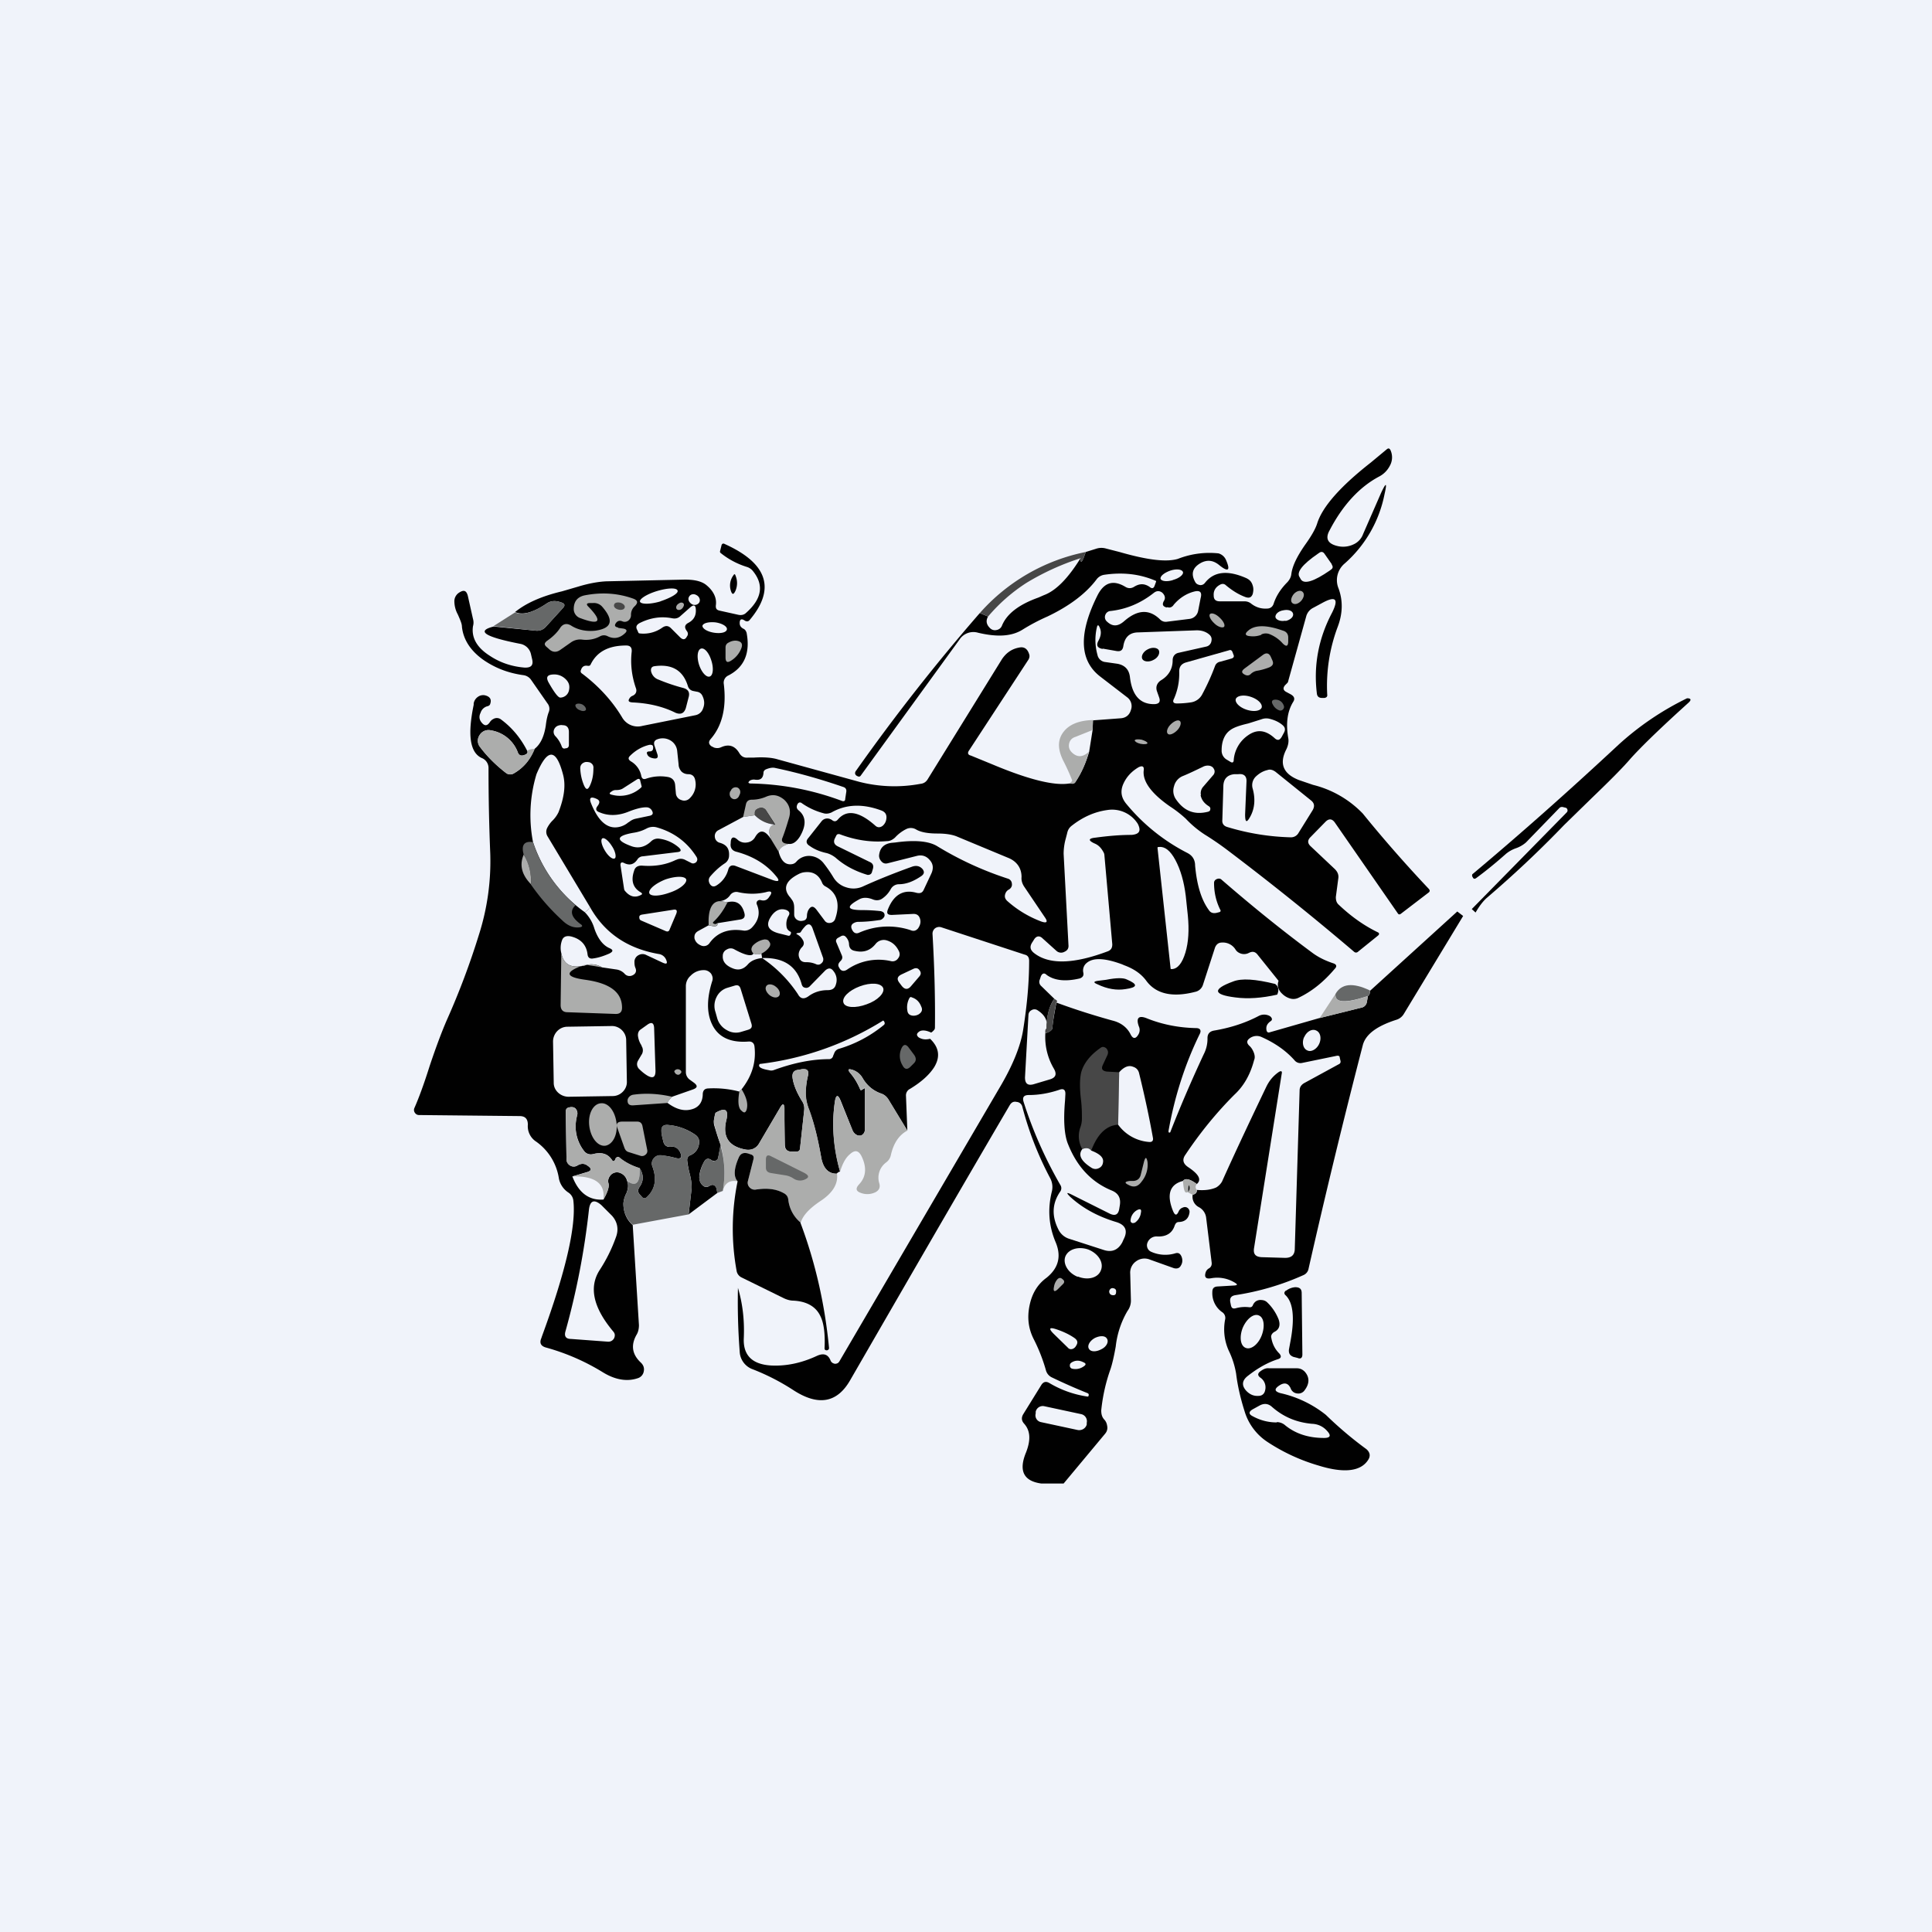 <!-- by TradeStack --><svg width="56" height="56" viewBox="0 0 56 56" xmlns="http://www.w3.org/2000/svg"><path fill="#F0F3FA" d="M0 0h56v56H0z"/><path d="M37.17 28.81c-.12-.11-.16-.24-.11-.38l-.61-.76c-.07-.09-.15-.1-.25-.05a.3.3 0 0 1-.28 0 .26.26 0 0 1-.11-.1.43.43 0 0 0-.39-.2c-.1 0-.16.05-.2.14l-.35 1.08a.3.3 0 0 1-.23.21c-.66.17-1.14.06-1.42-.33-.15-.2-.36-.34-.63-.44l-.07-.03c-.49-.18-.83-.2-1.02-.04a.28.28 0 0 0-.1.28c.02.09-.02.14-.1.17-.42.1-.74.06-.96-.1-.07-.07-.13-.05-.17.04l-.03.09a.16.16 0 0 0 .04.19l.38.37c-.15.21-.22.5-.23.87.05-.23-.04-.4-.26-.54a.16.16 0 0 0-.17 0 .16.16 0 0 0-.09.14l-.1 1.81c0 .18.08.24.24.2l.47-.14c.18-.05.22-.15.13-.31a1.8 1.8 0 0 1-.25-1.03c.13-.04.2-.1.2-.14.03-.29.08-.53.12-.75.54.2 1.08.37 1.62.52.25.06.43.2.53.4.07.14.15.14.23 0a.25.25 0 0 0 .01-.23c-.09-.25 0-.33.24-.23.45.18.93.27 1.42.28.12 0 .16.07.1.18-.41.84-.72 1.78-.9 2.8 0 .03 0 .05.03.05l.02-.01c.3-.77.63-1.53.97-2.26a.98.98 0 0 0 .11-.47c0-.13.07-.2.2-.22.47-.08.9-.22 1.28-.42a.34.34 0 0 1 .28-.02.2.2 0 0 1 .07.04c.05.05.05.1 0 .13-.1.07-.14.15-.12.26.01.06.05.08.1.06l1.43-.41 1.21-.3a.2.2 0 0 0 .17-.17l.03-.17c.04-.02.06-.07.06-.15l2.53-2.3.17.13-1.72 2.84a.38.38 0 0 1-.22.17c-.56.18-.89.42-.97.74a217.1 217.1 0 0 0-1.57 6.47.25.25 0 0 1-.15.19 7.6 7.6 0 0 1-1.97.58c-.12.02-.17.08-.15.2l.02.1c.02.08.06.1.14.08a1 1 0 0 1 .38-.03c.06.01.1-.01.12-.07.04-.08.1-.13.2-.14.08 0 .14.01.2.06.14.13.26.3.34.5.06.17.02.3-.13.37-.06.04-.1.1-.08.17.03.17.1.32.23.45.07.08.06.14-.05.17-.3.1-.58.26-.86.48-.17.13-.19.28-.04.44.1.1.21.15.35.14.1 0 .17-.06.19-.16a.34.34 0 0 0-.14-.37c-.08-.06-.08-.12 0-.18s.16-.1.25-.09h.8c.1 0 .17.03.24.1.14.16.14.34 0 .53a.22.22 0 0 1-.22.1.22.22 0 0 1-.19-.15c-.07-.15-.18-.18-.33-.08-.15.1-.14.17.03.22a3.24 3.24 0 0 1 1.32.63c.37.36.76.69 1.17.99.11.09.13.2.06.31-.21.34-.7.4-1.44.17a5.46 5.46 0 0 1-1.49-.69 1.62 1.62 0 0 1-.66-.9c-.12-.38-.2-.74-.24-1.07a2.44 2.44 0 0 0-.19-.62 1.5 1.5 0 0 1-.13-.95.2.2 0 0 0-.09-.22.67.67 0 0 1-.28-.58c0-.1.04-.15.14-.16l.51-.03c.08-.01.08-.03.02-.07a.97.97 0 0 0-.7-.14c-.16.03-.21-.03-.16-.18a.21.21 0 0 1 .1-.11c.06-.04.08-.1.07-.17l-.16-1.3a.4.4 0 0 0-.21-.3.34.34 0 0 1-.18-.36c.09-.02.13-.07.12-.14.21.02.4 0 .56-.07.07-.04.13-.1.17-.17.4-.89.83-1.8 1.28-2.74.09-.19.21-.33.37-.44.07-.04.1-.02.08.06l-.8 5.04c-.03.18.04.26.22.27l.68.02c.18 0 .28-.08.28-.27l.14-4.58c0-.1.05-.17.14-.22l.99-.54c.05-.02.07-.06.05-.12l-.02-.09c0-.03-.03-.04-.07-.04l-1.02.21a.22.22 0 0 1-.22-.08c-.25-.28-.57-.5-.95-.67a.34.34 0 0 0-.34.03c-.1.07-.1.14-.02.22.07.06.11.14.14.22.02.07.03.13 0 .2-.11.42-.3.75-.57 1-.5.5-.98 1.08-1.42 1.74-.1.14-.07.26.08.36.3.2.4.36.25.49-.2-.15-.34-.18-.4-.09-.39.1-.48.4-.29.87.06.14.11.14.17 0a.2.2 0 0 1 .12-.1.13.13 0 0 1 .13.01c.04.03.06.07.06.12-.02.18-.12.28-.3.29-.07 0-.1.03-.13.1-.07.22-.24.33-.5.32a.28.28 0 0 0-.29.18.2.2 0 0 0-.01.12.2.2 0 0 0 .11.14 1 1 0 0 0 .7.05c.09-.03.15 0 .19.1.03.08.03.17-.02.25-.04.08-.11.1-.2.08l-.7-.25a.41.41 0 0 0-.4.05.4.4 0 0 0-.17.36l.02.77a.5.5 0 0 1-.1.31 2.6 2.6 0 0 0-.34 1.03c-.05.28-.1.5-.15.65-.14.39-.23.8-.27 1.2 0 .11.02.2.1.28.04.05.06.1.07.16.02.09 0 .17-.06.24L30.83 43h-.65c-.51-.07-.66-.37-.44-.9.14-.36.13-.63-.06-.84-.07-.08-.08-.17-.02-.27l.52-.84c.06-.1.14-.12.24-.06a3 3 0 0 0 1.1.39c.02 0 .03 0 .03-.02.02-.04 0-.07-.03-.08a16.6 16.6 0 0 1-1.02-.45.32.32 0 0 1-.18-.2 4.93 4.93 0 0 0-.36-.92c-.15-.3-.19-.61-.12-.96s.23-.62.49-.81c.35-.28.44-.62.27-1.03-.2-.47-.24-.96-.11-1.48a.54.54 0 0 0-.05-.38 9.61 9.61 0 0 1-.81-2.08.18.18 0 0 0-.16-.13c-.09-.02-.15.01-.2.09-1.6 2.73-3.14 5.4-4.63 7.98-.38.66-.93.75-1.65.28a6.43 6.43 0 0 0-1.17-.6.57.57 0 0 1-.38-.52 18.75 18.75 0 0 1-.05-1.84c.14.47.19.95.17 1.44-.03.51.24.78.8.81.43.02.87-.07 1.32-.28.2-.09.33-.04.4.15.03.05.07.07.12.08.06 0 .1-.02.13-.07l4.63-7.91c.4-.67.63-1.25.7-1.72.11-.7.17-1.35.17-1.98 0-.1-.04-.16-.13-.18l-2.41-.79a.2.2 0 0 0-.19.03.2.2 0 0 0-.07.17c.05.86.08 1.75.07 2.68 0 .04 0 .07-.03.1a.33.33 0 0 1-.08.07c-.17-.08-.3-.08-.37-.01-.06.05-.05.1.01.15.1.06.2.07.33.04.26.25.3.52.12.82-.14.22-.37.43-.7.63a.21.21 0 0 0-.12.2l.04 1.01-.55-.9a.37.37 0 0 0-.2-.17.98.98 0 0 1-.54-.44.54.54 0 0 0-.3-.25c-.13-.04-.15-.01-.06.1.12.14.21.3.28.46.01.03.03.04.05.02a7.2 7.2 0 0 0 .09-.05v1.19c0 .08-.03.14-.1.18a.14.14 0 0 1-.11 0 .26.26 0 0 1-.15-.15l-.34-.85c-.08-.2-.14-.18-.17.02-.1.66-.04 1.34.15 2.03-.03 0-.06.02-.1.06-.24 0-.4-.16-.45-.49-.1-.54-.21-1-.35-1.36-.07-.19-.1-.35-.1-.49.01-.18.03-.34.07-.5.03-.15-.02-.2-.17-.19l-.11.02c-.12.01-.18.08-.17.2.02.2.11.44.28.71a.4.4 0 0 1 .06.26l-.12 1.1c0 .07-.04.1-.11.1h-.13c-.14 0-.2-.07-.2-.21l-.02-1.03c0-.16-.04-.17-.12-.03l-.6 1.02a.36.36 0 0 1-.4.19c-.49-.09-.67-.37-.56-.84.08-.31-.02-.39-.3-.23-.02.01-.03.07-.05.18a.41.41 0 0 0 0 .18c.06.2.12.4.19.58l-.07.35c0 .06-.05.1-.1.11l-.08-.01c-.1-.08-.18-.07-.24.05-.07.13-.12.27-.13.42 0 .09.02.16.07.22.07.08.14.1.23.04.09-.05.15-.03.2.07l.02.14-.83.62.08-.69c.02-.13 0-.31-.06-.53a2.82 2.82 0 0 1-.06-.33c-.01-.08.02-.14.1-.17a.4.4 0 0 0 .24-.32.25.25 0 0 0-.11-.27 1.6 1.6 0 0 0-.77-.28c-.16-.02-.23.05-.2.22 0 .09.03.18.05.27.03.1.1.15.2.14.12-.02.22.03.28.15.08.16.03.22-.15.17a2.12 2.12 0 0 0-.4-.07.23.23 0 0 0-.22.1.23.23 0 0 0-.03.22c.14.37.08.67-.17.9-.04.03-.08.03-.12 0l-.06-.07c-.08-.08-.08-.15-.02-.24.12-.17.12-.35 0-.54a1.88 1.88 0 0 1-.6-.31c0-.02-.03-.02-.05-.01a.08.08 0 0 0-.05.05c-.03.08-.07.09-.11.02-.12-.17-.29-.22-.53-.16a.25.25 0 0 1-.28-.1 1.18 1.18 0 0 1-.19-1.03.2.2 0 0 0-.06-.2c-.04-.03-.1-.04-.18-.02-.06.01-.09.05-.09.12l.02 1.36c0 .09.03.15.1.2a.2.2 0 0 0 .22 0c.1-.06.2-.06.28 0 .15.1.13.16-.03.2l-.4.12c.18.47.48.7.9.67.12-.21.17-.36.15-.46-.03-.1 0-.18.07-.26a.25.25 0 0 1 .27-.05c.1.04.17.12.2.24.04.1.03.21-.02.34a.77.77 0 0 0-.09.3c0 .27.1.48.27.63l.18 2.9c0 .1-.02.2-.07.28-.17.3-.13.57.13.81.07.07.1.15.08.25a.25.25 0 0 1-.18.2c-.3.1-.64.05-1-.17a6.36 6.36 0 0 0-1.65-.72c-.15-.04-.2-.13-.14-.27l.02-.06c.69-1.88.99-3.19.91-3.92a.32.32 0 0 0-.14-.24.64.64 0 0 1-.28-.41 1.6 1.6 0 0 0-.66-1.07.53.53 0 0 1-.24-.49c0-.16-.07-.25-.24-.25l-2.91-.03a.14.14 0 0 1-.12-.06.14.14 0 0 1-.02-.14c.12-.27.27-.67.44-1.21.2-.6.37-1.04.5-1.34a22 22 0 0 0 .93-2.47 7 7 0 0 0 .33-2.37 58.9 58.9 0 0 1-.05-2.46.31.31 0 0 0-.2-.3c-.34-.16-.41-.67-.23-1.54v-.04a.29.29 0 0 1 .12-.19.26.26 0 0 1 .23-.04c.13.04.17.12.13.24-.01.04-.04.06-.08.07a.28.28 0 0 0-.2.19c-.05.1-.04.19.02.27.09.12.17.12.25 0a.25.25 0 0 1 .1-.09.2.2 0 0 1 .23.02c.31.23.56.53.75.9.03.06 0 .1-.1.13-.08.03-.14 0-.17-.08a1 1 0 0 0-.78-.64.3.3 0 0 0-.33.14.29.29 0 0 0 .02.35c.21.28.46.52.74.74a.2.2 0 0 0 .23.02c.28-.16.48-.4.6-.71.17-.13.28-.35.33-.68.02-.17.05-.3.09-.4a.25.25 0 0 0-.04-.24l-.48-.69a.32.32 0 0 0-.22-.13c-.43-.06-.8-.2-1.14-.43-.39-.27-.6-.6-.64-.97 0-.09-.05-.2-.12-.36a.81.81 0 0 1-.1-.4.3.3 0 0 1 .15-.24c.13-.08.2-.05.24.1l.15.67c.02.07.02.14 0 .21-.05.33.11.62.49.86.3.2.64.31 1 .34.2.01.27-.07.22-.26l-.03-.13a.39.39 0 0 0-.32-.3c-1.02-.2-1.28-.37-.76-.5l1.22.12c.1.01.2-.02.28-.1l.51-.56c.06-.07.05-.12-.03-.15-.18-.07-.32-.06-.44.02-.4.27-.7.35-.92.25.32-.26.77-.46 1.36-.6l.48-.14c.33-.1.6-.14.8-.15l2.28-.05c.26 0 .46.04.6.14.22.17.33.38.3.6-.01.1.02.14.11.16l.54.12c.09.02.17 0 .23-.06.45-.4.52-.8.2-1.2a.36.36 0 0 0-.19-.13 2.28 2.28 0 0 1-.75-.4.05.05 0 0 1-.02-.05l.04-.16c.01-.06.05-.08.1-.05 1.24.56 1.48 1.3.72 2.2-.04.05-.09.05-.14.02-.1-.07-.15-.04-.15.07 0 .07.03.12.1.16.05.02.08.06.1.12.11.58-.06 1-.53 1.24a.23.23 0 0 0-.13.25c.08.66-.04 1.2-.38 1.59-.07.08-.06.15.02.21l.08.04c.07.02.13.02.2-.01.22-.1.4-.05.53.17.06.1.14.14.25.13h.16c.3-.02.54 0 .7.05l2.36.65a4.1 4.1 0 0 0 1.78.06c.1-.01.17-.06.22-.15l2.14-3.46c.12-.18.28-.3.5-.34.14-.03.24.03.29.19.02.05.01.11-.02.16l-1.72 2.63c-.05.07-.04.13.05.15l.61.25c1.07.45 1.81.63 2.24.56h.08c.04 0 .08 0 .1-.04.18-.27.31-.57.4-.88l.1-.63.01-.28.8-.06c.16-.01.26-.1.3-.24a.32.32 0 0 0-.11-.37l-.78-.6c-.61-.47-.63-1.26-.07-2.37.19-.36.45-.44.8-.23.08.05.17.05.25 0 .16-.1.3-.1.45 0 .07.06.12.05.15-.04l.04-.11v-.02c-.46-.2-.95-.26-1.5-.18a.34.34 0 0 0-.23.14c-.31.41-.79.77-1.42 1.07a5.6 5.6 0 0 0-.72.38c-.32.2-.74.22-1.29.09a.48.48 0 0 0-.54.2l-2.86 3.94c-.02.03-.05.04-.09.02-.08-.03-.1-.1-.04-.17a57.38 57.38 0 0 1 3.58-4.56l.24.1c-.07.12-.05.23.05.33a.2.2 0 0 0 .2.06.2.2 0 0 0 .15-.12c.14-.35.5-.62 1.06-.82l.16-.07c.35-.13.7-.49 1.06-1.07 0 .18.05.12.15-.18l.32-.1a.48.48 0 0 1 .27 0l.39.1c.8.23 1.35.3 1.69.2a2.5 2.5 0 0 1 1.18-.16c.1.03.18.1.22.2.13.3.06.35-.2.14-.17-.14-.34-.16-.52-.07-.26.14-.31.33-.17.57.03.05.08.07.14.08.06 0 .1-.02.14-.07.26-.33.66-.37 1.2-.13.1.05.15.11.18.21.03.09.02.17 0 .25-.04.1-.1.12-.2.09-.22-.08-.4-.2-.57-.34-.05-.05-.11-.06-.18-.02-.13.07-.19.18-.18.31 0 .12.06.17.18.17h.71a.3.3 0 0 1 .2.07c.13.1.28.15.45.14.1 0 .17-.05.2-.15.08-.24.22-.44.4-.62.06-.07.1-.14.11-.23.03-.24.17-.52.4-.85.18-.25.3-.46.35-.62.15-.48.67-1.07 1.55-1.76l.47-.39c.04-.03.07-.03.1.02a.5.5 0 0 1-.02.47.72.72 0 0 1-.3.3c-.57.3-1.06.83-1.44 1.56-.13.23-.06.38.2.45a.7.7 0 0 0 .49-.04.52.52 0 0 0 .28-.3l.52-1.19c.15-.32.18-.31.1.04a3.6 3.6 0 0 1-1.15 2 .63.63 0 0 0-.18.73c.13.36.12.73-.03 1.12a4.86 4.86 0 0 0-.3 1.95c.01.06-.02.09-.08.1h-.07c-.09 0-.14-.04-.15-.13-.1-.82.05-1.6.44-2.34.2-.4.11-.5-.29-.28l-.26.14a.39.39 0 0 0-.2.25l-.52 1.87a.1.1 0 0 1-.03.06l-.06.06c-.07.08-.06.15.04.2l.13.07c.1.06.12.13.06.22-.17.28-.21.63-.14 1.04.02.1 0 .21-.05.32-.22.42-.1.72.36.9l.41.14a3 3 0 0 1 1.44.83c.6.74 1.24 1.47 1.91 2.18.04.04.04.08 0 .11l-.81.62c-.03.02-.06.02-.08-.01l-1.83-2.64c-.08-.11-.17-.12-.27-.02l-.45.46c-.07.08-.07.16.01.24l.71.67c.08.08.12.17.1.28l-.07.53c0 .1.02.17.09.23.36.34.73.6 1.12.79.05.02.06.06.01.1l-.57.46c-.04.04-.09.04-.13 0a81.14 81.14 0 0 0-3.69-2.96c-.2-.15-.42-.3-.63-.43-.2-.13-.38-.28-.55-.46a3.4 3.4 0 0 0-.45-.35c-.55-.38-.8-.73-.77-1.04.02-.12-.03-.16-.15-.1-.2.12-.34.27-.43.46-.1.21-.08.4.06.58a5.58 5.58 0 0 0 1.78 1.44c.14.07.22.18.23.34v.02c.05.57.18 1 .4 1.3.05.08.13.1.22.08l.08-.02c.04-.01.05-.04.03-.07-.12-.24-.18-.5-.18-.78 0-.05.03-.09.08-.11.05-.02.1-.02.14.02.9.78 1.78 1.49 2.66 2.14.17.12.36.21.57.28.1.03.12.09.05.16-.32.38-.67.66-1.05.84a.33.33 0 0 1-.25.02.54.54 0 0 1-.22-.13Z" fill="#010101"/><path d="M31.47 16c-.1.3-.15.36-.15.18a7.4 7.4 0 0 0-1.56.71 5 5 0 0 0-1.12.98l-.24-.1A5.55 5.55 0 0 1 31.47 16Z" fill="#474747"/><path d="M38.6 16.36c.04.06.04.11-.02.15l-.04.03c-.45.31-.73.4-.83.26l-.04-.07c-.1-.14.08-.37.53-.68l.03-.02c.06-.05.12-.04.16.02l.21.3Zm-4.6.45c.19-.05.31-.16.29-.23-.03-.08-.19-.1-.37-.04-.17.06-.3.16-.28.24.03.07.19.09.37.03Z" fill="#F0F3FA"/><path d="M21.27 16.66c.01-.02.03-.02.04 0 .07.16.07.31.01.46-.06.13-.1.12-.14-.01a.5.5 0 0 1 .09-.45Z" fill="#010101"/><path d="M19.14 17.43c.3-.1.53-.23.5-.31-.02-.09-.29-.08-.59.01s-.52.23-.5.31c.03.08.3.08.6-.01Zm14.68.17.07.01c.05 0 .1-.03.13-.08.16-.19.36-.32.58-.38.18-.05.25.01.2.19l-.07.36a.29.29 0 0 1-.26.24l-.64.08a.23.23 0 0 1-.21-.07c-.31-.3-.65-.28-1.03.05-.18.16-.34.17-.5.02a.17.17 0 0 1-.05-.2.17.17 0 0 1 .15-.11c.45-.05.87-.22 1.26-.53.08-.06.16-.06.24 0 .08.08.1.16.04.25-.05.1-.02.15.09.18Z" fill="#F0F3FA"/><path d="M37.5 17.22c-.08.1-.1.21-.04.26.07.06.18.02.26-.07.08-.1.1-.2.03-.26-.06-.05-.17-.02-.25.07Zm-19.58.98.15.02c.1.02.12.07.04.14-.15.14-.32.17-.5.08a.23.23 0 0 0-.21 0 .85.85 0 0 1-.52.1.46.46 0 0 0-.33.08l-.3.21c-.12.09-.24.08-.34-.02l-.08-.07c-.06-.06-.05-.1.02-.16.16-.11.3-.24.4-.4.08-.1.18-.12.3-.05.2.13.45.18.71.15.48-.07.54-.3.19-.7a.32.32 0 0 0-.27-.1h-.08c-.1 0-.11.04-.05.1.42.43.34.55-.22.34a.28.28 0 0 1-.2-.26c0-.22.1-.35.3-.4.5-.1.97-.07 1.42.09.14.05.15.12.05.22a.33.33 0 0 0-.11.26.2.2 0 0 1-.08.16.17.17 0 0 1-.17.02c-.07-.03-.13-.02-.18.04-.06.08-.04.12.06.14Z" fill="#ACADAC"/><path d="m42.77 26.45-.11-.1 2.75-2.8a.08.08 0 0 0 .02-.09.07.07 0 0 0-.06-.05l-.08-.02c-.03 0-.06 0-.09.03l-.97 1a.88.88 0 0 1-.3.17.95.95 0 0 0-.28.16c-.27.24-.56.48-.86.7-.04.03-.08.03-.1-.02a.12.12 0 0 1-.02-.04c0-.03 0-.05.02-.06 1.36-1.14 2.77-2.39 4.22-3.74a8.37 8.37 0 0 1 1.99-1.35c.12 0 .13.05.04.13l-.33.3c-.62.57-1.06 1-1.34 1.31-.23.27-.6.64-1.12 1.14l-.82.8c-.73.76-1.48 1.46-2.24 2.11-.1.09-.21.23-.32.42Z" fill="#010101"/><path d="M20.05 17.51c.08.05.18.02.22-.05.04-.07 0-.17-.08-.21-.08-.05-.18-.03-.22.05-.04.07 0 .16.08.21Z" fill="#F0F3FA"/><path d="m14.3 18.15.63-.4c.22.1.53 0 .92-.26.12-.08.26-.09.44-.02.08.03.1.08.03.15l-.51.56a.33.33 0 0 1-.28.1l-1.22-.13Z" fill="#666868"/><path d="M17.93 17.67c.08.02.17 0 .18-.07.01-.05-.05-.11-.13-.13-.09-.02-.17 0-.18.06-.02.06.04.12.13.14Z" fill="#474747"/><path d="M19.77 17.64c.05-.05.07-.12.04-.15-.04-.04-.1-.03-.16.02-.05.04-.07.11-.03.15.03.03.1.03.15-.02Z" fill="#ACADAC"/><path d="M19.9 18.28c.05.06.05.12.01.17-.05.1-.12.1-.2.02l-.26-.26c-.08-.08-.16-.08-.25-.02a.94.94 0 0 1-.66.17l-.03-.01-.04-.09c-.05-.09-.02-.15.07-.2.32-.16.63-.2.94-.14.1.02.18 0 .25-.07l.26-.23c.12-.11.18-.09.18.08 0 .16-.07.28-.23.36-.1.06-.1.13-.04.22ZM37.26 18c.14-.03.24-.12.22-.21-.02-.09-.14-.13-.28-.1-.14.02-.24.11-.23.2.02.08.15.13.29.1Z" fill="#F0F3FA"/><path d="M35.2 18.07c.1.1.23.14.28.1.04-.05-.02-.17-.13-.27-.1-.1-.23-.15-.28-.1-.04.05.02.17.13.27Z" fill="#ACADAC"/><path d="M20.7 18.34c.2.03.36-.01.37-.1.01-.08-.13-.17-.33-.2-.2-.02-.36.02-.38.1 0 .08.14.17.34.2Zm11.26.46.4.07c.12.02.18-.02.2-.14.04-.26.18-.4.44-.4l1.69-.06c.14 0 .27.04.37.13.06.06.07.12.05.2a.19.19 0 0 1-.14.14l-.8.18c-.11.02-.18.1-.18.22 0 .25-.12.45-.34.58-.12.08-.16.2-.11.33l.06.17c.04.12 0 .18-.13.19-.42.01-.66-.25-.72-.8-.03-.21-.15-.33-.36-.37l-.35-.05a.26.26 0 0 1-.23-.21 1.6 1.6 0 0 1-.02-.78c.02-.1.05-.1.09 0 .05.12.03.24-.04.37s-.04.21.12.24Z" fill="#F0F3FA"/><path d="M36.56 18.4a.67.67 0 0 1-.32.04c-.15-.01-.17-.07-.06-.16.18-.16.49-.17.92-.03l.09.03c.1.03.15.1.15.2v.1c0 .15-.05.18-.16.07a1 1 0 0 0-.36-.26.3.3 0 0 0-.26 0Zm-15.53.37c0-.07.03-.12.1-.15a.38.38 0 0 1 .21-.05c.16.02.2.1.14.24a.73.73 0 0 1-.29.34c-.11.07-.16.04-.16-.1v-.28Z" fill="#ACADAC"/><path d="M18.33 20.36c.47.02.89.12 1.25.3.15.06.25.02.3-.14l.08-.31c.04-.14-.01-.23-.16-.27a5.46 5.46 0 0 1-.71-.24.33.33 0 0 1-.22-.25c-.01-.09.03-.13.1-.14.51-.07.83.12.97.58a.2.2 0 0 0 .16.14l.1.02a.2.2 0 0 1 .15.1c.07.13.08.26.03.38a.29.29 0 0 1-.22.2l-1.54.31a.52.52 0 0 1-.59-.25c-.3-.5-.7-.92-1.15-1.26-.05-.03-.06-.07-.04-.11.03-.1.1-.14.2-.12.04 0 .06 0 .08-.04.18-.37.52-.55 1.03-.55.12 0 .17.06.16.18-.04.35 0 .7.12 1.05.04.1 0 .19-.1.23a.19.19 0 0 0-.06.04c-.08.1-.06.14.06.15Zm1.93-1.1c.07.22.21.38.31.35.1-.03.12-.24.05-.46-.07-.23-.2-.38-.3-.35-.1.03-.13.23-.06.46Z" fill="#F0F3FA"/><path d="M33.43 19.13c.13-.06.2-.19.16-.28-.04-.08-.19-.1-.32-.03-.14.07-.2.2-.16.28.04.08.19.1.32.03Z" fill="#010101"/><path d="M35.22 19.3c-.1.27-.22.54-.37.82a.44.44 0 0 1-.34.24 2.7 2.7 0 0 1-.4.03c-.1 0-.13-.05-.08-.14.1-.23.16-.49.15-.79 0-.13.06-.22.2-.26l1.24-.35c.05-.02.08 0 .1.04l.03.08c.03.06.01.1-.06.12l-.32.09a.19.19 0 0 0-.15.12Z" fill="#F0F3FA"/><path d="M36.25 19.54c-.04.04-.1.05-.16.02-.1-.05-.12-.1-.02-.18l.54-.4c.1-.07.18-.05.23.07l.04.09c.04.09.02.15-.08.2-.1.04-.23.08-.35.1a.35.35 0 0 0-.2.1Z" fill="#ACADAC"/><path d="M15.9 19.78c-.08-.15-.04-.22.13-.23.14-.01.27.04.37.14.1.1.12.2.09.33a.26.26 0 0 1-.25.2c-.06 0-.17-.14-.34-.44Zm20.23.79c.21.07.4.04.44-.06.03-.1-.1-.24-.31-.31-.2-.07-.4-.04-.44.06-.03.1.1.24.31.31Z" fill="#F0F3FA"/><path d="M36.88 20.4c-.03-.08 0-.12.09-.12.11 0 .2.06.24.17a.1.1 0 0 1-.02.11.1.1 0 0 1-.11.03.34.34 0 0 1-.2-.2Zm-20.08.18c.07.04.15.04.18 0 .02-.05-.03-.12-.1-.16-.09-.04-.17-.03-.2.01-.01.05.03.11.11.15Z" fill="#666868"/><path d="M33.93 21c-.1.1-.13.22-.08.27.05.05.17 0 .27-.1s.13-.23.08-.27c-.05-.05-.17 0-.27.1Z" fill="#ACADAC"/><path d="M36.95 21.4c-.26-.24-.51-.27-.77-.09a.96.96 0 0 0-.42.72c0 .07-.04.09-.1.05l-.1-.06a.3.3 0 0 1-.15-.28c0-.26.09-.46.24-.57.1-.08.27-.14.53-.2l.38-.12a.4.4 0 0 1 .26-.01c.15.04.27.1.37.19.06.06.07.12.03.2l-.07.13c-.06.1-.12.11-.2.04Z" fill="#F0F3FA"/><path d="m31.68 20.88-.01.28-.5.2c-.1.03-.16.1-.18.19-.02.09 0 .17.06.24.16.17.33.17.51 0-.08.31-.2.6-.39.88a.11.11 0 0 1-.1.05L31 22.7c.06-.03.09-.07.07-.1a6.15 6.15 0 0 0-.24-.53c-.18-.35-.18-.63 0-.86.17-.22.46-.33.86-.34Z" fill="#ACADAC"/><path d="M16.28 21.63a.84.84 0 0 0-.18-.29.18.18 0 0 1-.05-.16.2.2 0 0 1 .11-.14c.05-.02.1-.03.15-.02.12 0 .18.07.18.2v.37c0 .06-.03.1-.1.1-.05.02-.09 0-.11-.06Z" fill="#F0F3FA"/><path d="M15.28 21.76a.37.37 0 0 1 .22-.05c-.13.32-.33.55-.6.7a.2.2 0 0 1-.24-.01 3.89 3.89 0 0 1-.74-.74.29.29 0 0 1-.02-.35.3.3 0 0 1 .33-.14 1 1 0 0 1 .78.64c.03.08.1.1.17.08.1-.03.13-.07.1-.13Z" fill="#ACADAC"/><path d="M18.78 21.9c.04.05.1.07.16.08.11.02.15-.02.11-.13l-.08-.24c-.03-.09 0-.15.08-.18a.44.44 0 0 1 .38.03.4.4 0 0 1 .2.32l.04.38c0 .07.03.14.08.2.05.05.12.08.2.08.11 0 .18.06.2.17a.55.55 0 0 1-.15.52.22.22 0 0 1-.25.06.22.22 0 0 1-.16-.2l-.02-.23c-.01-.14-.09-.22-.22-.24a1.26 1.26 0 0 0-.62.05c-.08.03-.12 0-.14-.07a.63.63 0 0 0-.3-.43c-.08-.05-.09-.1-.03-.16.16-.16.35-.27.56-.32.09-.01.12.02.11.1 0 .06-.04.09-.1.09-.09 0-.1.04-.05.12Z" fill="#F0F3FA"/><path d="M33.06 21.56c.1.02.2.01.2-.02s-.07-.07-.17-.1c-.1-.02-.19-.01-.2.02 0 .03.07.08.17.1Z" fill="#ACADAC"/><path d="M17.1 26.29a.37.37 0 0 1-.15.15 4.06 4.06 0 0 1-1.5-2.03 4.1 4.1 0 0 1 .1-1.97c.32-.76.57-.75.77.01.08.3.04.65-.13 1.09a.88.88 0 0 1-.19.26.87.87 0 0 0-.14.2.25.25 0 0 0 .01.24l1.23 2.05Zm-.17-3.52a1.4 1.4 0 0 1-.11-.48c-.01-.1.04-.17.14-.2.05-.01.1 0 .14.01.08.04.11.1.1.18 0 .18-.03.34-.1.49-.06.13-.11.13-.17 0Zm5.2-.37c0-.05.03-.08.07-.1.1-.04.19-.06.27-.04.67.14 1.33.33 1.97.55.07.02.1.07.09.14l-.03.2c0 .07-.04.09-.11.06a7.91 7.91 0 0 0-2.64-.5c-.07-.01-.07-.03-.02-.08.05-.03.1-.04.16-.03.15.02.23-.04.24-.2Zm12.67.65c.03.14.11.24.24.32.03.02.05.05.04.09 0 .04-.03.06-.07.07-.4.1-.7-.03-.93-.37a.43.43 0 0 1-.05-.37.43.43 0 0 1 .24-.29c.2-.08.4-.18.59-.27a.3.3 0 0 1 .22-.03c.05.02.08.04.1.08.04.06.03.12 0 .17l-.31.36a.28.28 0 0 0-.06.24Zm1.45.6c.12-.23.14-.5.06-.79a.35.35 0 0 1 .1-.36c.1-.09.2-.15.33-.18.08-.03.16 0 .23.05l1.03.83c.1.08.11.17.05.28l-.41.66a.25.25 0 0 1-.23.13 6.9 6.9 0 0 1-1.84-.3c-.1-.03-.15-.1-.14-.2l.03-1c.01-.2.12-.31.32-.33h.11c.17-.02.25.06.24.22l-.04.95c0 .24.05.25.16.04Zm-18.19-.8.39-.25c.06-.04.1-.03.11.04l.04.16-.01.02a.9.9 0 0 1-.84.22c-.1-.02-.1-.05-.02-.1a.2.2 0 0 1 .13-.04c.07 0 .14-.01.2-.05Z" fill="#F0F3FA"/><path d="M21.17 22.93c-.04.08-.02.18.06.22.07.04.17 0 .2-.1.05-.08.03-.18-.05-.22a.15.15 0 0 0-.2.1Zm1.68 1.53c-.17.07-.27.15-.28.23l-.2-.33c-.12-.27-.1-.42.1-.46l-.26-.4a.16.16 0 0 0-.18-.08.2.2 0 0 0-.08.03.12.12 0 0 0-.07.1v.08l-.34.05.08-.36c.02-.1.08-.14.17-.14.14 0 .28-.03.4-.08.2-.09.37-.06.54.08.16.15.2.33.14.53s-.12.4-.2.6c-.02.09.03.14.18.15Z" fill="#ACADAC"/><path d="M18.22 23.83a.6.6 0 0 1-.34.15c-.3.03-.55-.2-.75-.7-.06-.15-.01-.2.15-.13.1.04.12.1.05.2-.08.1-.06.16.06.2.24.1.52.1.82-.02.2-.08.38-.13.52-.13.06 0 .11.02.15.07.07.1.05.16-.07.18l-.38.08a.44.44 0 0 0-.2.1Zm4.35.87c.01-.1.1-.17.28-.24.13.02.24-.06.34-.22.19-.33.17-.58-.04-.75-.06-.05-.07-.1-.04-.17a.11.11 0 0 1 .06-.06c.02 0 .05 0 .07.02.2.14.42.24.66.3.07.01.13 0 .2-.03.42-.24.9-.26 1.44-.06.14.05.18.15.14.3a.31.31 0 0 1-.1.15c-.07.05-.14.05-.2 0-.48-.43-.84-.48-1.09-.19-.05.06-.1.07-.16.03a.27.27 0 0 0-.07-.04.21.21 0 0 0-.25.07l-.38.48c-.08.09-.06.17.04.23.14.1.29.16.46.2.1.02.2.07.29.14.27.24.59.4.93.5.06 0 .1-.02.12-.07l.03-.1c.03-.1 0-.17-.1-.21l-.92-.45c-.1-.05-.13-.13-.08-.23l.04-.08c.02-.04.05-.05.1-.04.47.18.93.24 1.37.2.09 0 .16-.04.23-.1.1-.11.21-.19.33-.25a.3.3 0 0 1 .28.01c.13.08.34.12.62.12.24 0 .42.03.55.08l1.49.62c.26.1.4.3.4.56-.01.1.02.19.07.27l.6.89c.1.14.07.19-.1.13-.37-.14-.7-.34-.99-.6-.07-.07-.08-.14-.04-.23a.21.21 0 0 1 .1-.1c.06-.04.09-.1.08-.16a.16.16 0 0 0-.11-.15 9.63 9.63 0 0 1-2.05-.94c-.24-.15-.65-.19-1.22-.11l-.11.01c-.22.03-.34.15-.36.37 0 .06.02.12.08.18.05.05.11.06.18.04l.83-.21c.15-.04.28 0 .38.12.1.11.11.24.05.38l-.23.49c-.04.08-.1.1-.2.08-.38-.11-.66.05-.83.47-.05.12-.02.17.11.17l.63-.03c.09 0 .15.04.18.12.04.1.02.2-.05.3-.06.07-.13.09-.22.05a2.07 2.07 0 0 0-1.5.08c-.08.03-.14 0-.18-.07-.06-.1-.04-.17.03-.21.05-.03.1-.04.14-.04.2 0 .4-.02.6-.05.05 0 .1-.03.13-.07a.1.1 0 0 0 .03-.07c0-.07-.04-.1-.11-.12a4.74 4.74 0 0 0-.53-.03c-.46 0-.49-.1-.08-.32.1-.05.23-.05.38.01.1.04.2.03.28-.03.1-.07.18-.16.24-.27a.27.27 0 0 1 .23-.14c.23 0 .44-.09.66-.24.08-.06.09-.12.03-.2-.08-.09-.18-.11-.3-.07-.5.18-.98.37-1.44.58a.66.66 0 0 1-.47.02.65.65 0 0 1-.38-.3 3.95 3.95 0 0 0-.27-.39.55.55 0 0 0-.4-.22.48.48 0 0 0-.4.17.21.21 0 0 1-.14.07c-.18.02-.3-.1-.37-.36Z" fill="#F0F3FA"/><path d="M22.46 23.9a.9.9 0 0 1-.58-.27v-.08c0-.05.03-.08.07-.1a.19.19 0 0 1 .08-.03c.08-.01.14.01.18.08l.25.4Z" fill="#474747"/><path d="M31.73 24.45c.12.05.2.14.27.28l.01.04.23 2.6c0 .1-.03.16-.12.2-.98.37-1.7.4-2.14.06-.13-.1-.14-.2-.05-.33l.05-.08c.07-.1.16-.1.24-.02l.4.36a.2.2 0 0 0 .23.03c.09-.04.13-.1.12-.2l-.14-2.64c0-.1.01-.24.05-.4l.05-.19c.02-.1.06-.17.14-.23.32-.25.66-.4 1.02-.45a.88.88 0 0 1 .89.4c.1.2.05.3-.18.32-.34 0-.68.03-1.05.08-.2.02-.22.08-.02.17Zm-9.85-.82a.9.9 0 0 0 .58.27c-.18.04-.21.2-.09.46-.18-.3-.34-.34-.48-.1a.31.31 0 0 1-.24.16.32.32 0 0 1-.27-.08c-.12-.11-.2-.08-.2.1-.02.13.04.22.17.25.48.13.86.36 1.14.7.12.14.09.18-.09.12l-1.08-.41c-.11-.04-.18 0-.21.1a.77.77 0 0 1-.35.47c-.07.04-.13.03-.18-.04-.05-.08-.05-.16.01-.23.13-.15.26-.27.41-.37a.27.27 0 0 0 .13-.2c.02-.22-.06-.34-.26-.4a.19.19 0 0 1-.15-.17.19.19 0 0 1 .11-.2l.71-.38.34-.05Zm-2.28 1.29c-.3.15-.63.2-1 .17-.11 0-.19.04-.22.15-.1.29-.03.5.2.63.04.03.04.05 0 .07-.17.09-.32.05-.45-.1a.13.13 0 0 1-.04-.07l-.1-.66c-.02-.1.02-.14.11-.09.15.07.27.04.37-.1a.2.2 0 0 1 .17-.1l.98-.12c.13-.01.14-.06.05-.14a1.08 1.08 0 0 0-.56-.25.28.28 0 0 0-.24.08c-.17.16-.36.21-.56.14-.47-.17-.46-.3.04-.39.14-.02.27-.06.4-.13a.4.4 0 0 1 .28-.03c.5.14.89.43 1.16.86.03.05.03.1-.01.15-.05.04-.1.05-.15.02l-.16-.08a.28.28 0 0 0-.28 0Zm-2.07-.27c.1.17.23.27.29.23.05-.03.02-.2-.08-.35-.1-.16-.22-.26-.28-.23-.06.04-.02.2.07.35Z" fill="#F0F3FA"/><path d="M15.45 24.41c.22.68.63 1.3 1.23 1.83-.17.16-.13.34.14.54.08.05.07.09-.03.1-.17.02-.34-.05-.5-.21a6.23 6.23 0 0 1-.9-1.03c.02-.31-.05-.6-.21-.87-.08-.28.02-.4.27-.36Z" fill="#666868"/><path d="M33.55 24.58c0-.02.01-.03.03-.03h.01c.17-.02.33.1.48.38.15.28.25.63.3 1.04l.06.57c.04.41.02.77-.07 1.07-.09.3-.22.47-.39.48-.03 0-.04 0-.04-.02l-.38-3.5Z" fill="#F0F3FA"/><path d="M15.4 25.64c-.28-.28-.35-.57-.22-.87.16.26.23.56.21.87Z" fill="#ACADAC"/><path d="M22.93 26.04c-.25-.26-.18-.5.21-.7a.52.52 0 0 1 .13-.05c.27-.05.46.05.56.3a.2.2 0 0 0 .09.1c.34.18.44.5.29.94a.17.17 0 0 1-.14.12.16.16 0 0 1-.17-.07l-.24-.32c-.09-.11-.16-.1-.23.02a.38.38 0 0 0-.04.16c0 .09-.04.14-.13.15a.2.2 0 0 1-.14-.02.18.18 0 0 1-.1-.15v-.2c0-.11-.02-.2-.1-.28Zm-3.51-.17c.3-.1.5-.28.47-.38-.04-.1-.3-.1-.6 0-.3.12-.5.29-.47.4.04.1.3.09.6-.02Zm1.12.95c.2.05.28.03.25-.06l.68-.11c.1-.02.13-.08.11-.17-.07-.28-.23-.39-.49-.33l-.24-.03a.4.4 0 0 0 .31-.17.22.22 0 0 1 .24-.09c.27.06.54.06.8 0 .16-.05.2 0 .1.13-.06.1-.14.13-.25.1a.1.1 0 0 0-.1.03.09.09 0 0 0-.01.1c.1.24.05.46-.14.66a.29.29 0 0 1-.27.09c-.42-.06-.74.06-.96.36a.2.2 0 0 1-.24.08c-.1-.04-.17-.1-.2-.21-.01-.1.02-.16.1-.21l.31-.17Z" fill="#F0F3FA"/><path d="m20.85 26.12.24.03c-.1.2-.23.4-.4.56-.04.03-.03.06.02.07.03.01.05 0 .08-.02.03.09-.06.1-.25.06-.02-.45.09-.68.31-.7Z" fill="#ACADAC"/><path d="M17.45 28.04a.58.58 0 0 0-.49-.06c-.39.1-.62-.01-.69-.35a.64.64 0 0 1 .03-.4c.05-.1.16-.12.31-.07.25.08.39.25.42.5.01.1.07.14.17.12.15-.02.3-.07.46-.14.12-.06.12-.11 0-.16-.18-.08-.33-.27-.43-.56a1.13 1.13 0 0 0-.28-.48.37.37 0 0 0 .15-.15c.42.75 1.08 1.2 1.98 1.36.1.01.18.07.22.15.06.13.03.16-.1.1l-.47-.22a.23.23 0 0 0-.21 0 .22.22 0 0 0-.13.18c0 .07 0 .13.03.2.04.1 0 .18-.11.22a.19.19 0 0 1-.21-.06.4.4 0 0 0-.24-.12l-.41-.06Zm1.85-1.05-.72-.31c-.04-.02-.05-.05-.05-.1 0-.04.03-.06.08-.07l.9-.14c.1-.02.13.02.09.12l-.19.45c-.02.06-.06.07-.11.05Zm3.6.01c.03.01.04.04.01.09-.01.03-.04.04-.07.03l-.28-.07c-.32-.09-.38-.26-.18-.53.12-.15.26-.2.42-.14.08.04.1.09.06.16-.06.1-.08.21-.06.33.01.06.05.1.1.13Zm.32 0a.82.82 0 0 1 .1-.13c.1-.12.19-.1.24.06l.3.84c.01.06 0 .11-.05.15a.13.13 0 0 1-.15.03.68.68 0 0 0-.3-.06c-.1 0-.16-.04-.19-.12-.04-.1-.02-.2.06-.3.08-.07.09-.15.03-.24a.41.41 0 0 0-.16-.15c-.02 0-.02-.02 0-.03l.04-.01c.03 0 .06 0 .08-.04Zm1.55.56c.25.06.45 0 .61-.2a.3.3 0 0 1 .33-.1c.16.05.27.15.35.32.03.07.02.14-.03.2a.19.19 0 0 1-.2.08 1.6 1.6 0 0 0-1.27.24c-.1.07-.19.05-.24-.06-.04-.06-.02-.12.04-.18.05-.05.07-.1.04-.17l-.16-.38c-.02-.05 0-.09.04-.12l.09-.05c.05-.03.1-.03.14.01.06.06.1.14.1.23.01.1.06.16.16.18Z" fill="#F0F3FA"/><path d="M22.07 27.64a.3.3 0 0 1-.23 0 .2.2 0 0 1-.06-.12c0-.04.02-.09.05-.12a.6.6 0 0 1 .33-.17c.06 0 .11.01.14.07.04.05.03.1 0 .15a.58.58 0 0 1-.23.19Z" fill="#ACADAC"/><path d="M21.84 27.64a.3.3 0 0 0 .23 0l.02.13c-.19.02-.32.08-.41.18-.13.15-.28.19-.46.11-.19-.08-.28-.2-.27-.35a.2.2 0 0 1 .12-.19.21.21 0 0 1 .22 0c.31.17.5.21.55.12Z" fill="#F0F3FA"/><path d="M17.45 28.04c-.33-.06-.5-.08-.52-.07-.57.2-.56.35.04.43.71.1 1.06.36 1.06.81 0 .12-.06.18-.18.18l-1.4-.05c-.14 0-.2-.08-.2-.21l.02-1.5c.07.34.3.45.7.35a.58.58 0 0 1 .48.06Z" fill="#ACADAC"/><path d="M22.1 27.77c.62-.02 1 .24 1.14.77.02.05.04.08.1.09.04.01.08 0 .12-.03l.46-.47c.09-.08.17-.08.24.02a.4.4 0 0 1 .07.38c-.03.12-.11.17-.24.17-.21 0-.4.06-.56.18-.13.09-.23.07-.3-.06a3.78 3.78 0 0 0-1.04-1.05Zm-.6 3.81a.26.26 0 0 0-.07.06 2.91 2.91 0 0 0-.92-.09c-.09.01-.13.06-.14.15 0 .22-.09.36-.25.43-.25.1-.5.04-.77-.16 0-.04.05-.1.13-.18l.6-.21c.14-.05.15-.11.03-.2L20 31.3a.27.27 0 0 1-.12-.23v-2.49a.4.4 0 0 1 .14-.3.52.52 0 0 1 .39-.16c.08 0 .15.04.2.1.05.08.06.15.03.23-.15.48-.16.89-.01 1.22.17.38.52.56 1.06.52.1-.01.17.04.18.15.05.44-.07.85-.38 1.24Zm5.15-3.28-.24.28c-.09.11-.18.11-.27 0l-.06-.08c-.1-.12-.07-.2.06-.26l.34-.16c.07-.03.13-.02.17.04.05.06.05.12 0 .18Z" fill="#F0F3FA"/><path d="m31.82 28.43.24-.03c.3-.06.5-.06.6-.01.33.14.32.23-.04.28-.25.04-.52 0-.81-.14-.12-.05-.12-.08.01-.1Zm5.14.09c.1.07.12.18.06.31-.44.1-.85.13-1.22.08-.64-.08-.66-.24-.06-.46.25-.1.65-.07 1.22.07Z" fill="#010101"/><path d="M25.12 29.11c.32-.11.53-.33.48-.47-.06-.15-.36-.17-.68-.05-.32.12-.53.33-.47.48.05.14.35.16.67.04Z" fill="#F0F3FA"/><path d="M22.3 28.84c.1.08.22.1.28.03.05-.06.02-.18-.08-.26-.1-.09-.23-.1-.28-.04-.06.07-.02.18.08.27Z" fill="#ACADAC"/><path d="M39.71 28.72c0 .08-.02.13-.06.15-.66.22-.97.2-.94-.06.17-.3.5-.34 1-.1Z" fill="#666868"/><path d="M21.78 29.67c.03.1 0 .15-.1.18l-.2.06a.51.51 0 0 1-.41-.05.57.57 0 0 1-.28-.34l-.05-.18a.56.56 0 0 1 .03-.44.51.51 0 0 1 .32-.27l.2-.06c.1-.03.15 0 .18.1l.31 1Z" fill="#F0F3FA"/><path d="M38.71 28.8c-.03.27.28.3.94.07l-.03.17a.2.2 0 0 1-.17.17l-1.2.3.46-.7Z" fill="#ACADAC"/><path d="M26.36 28.93c.02-.03.04-.04.07-.02.13.04.22.13.27.26.05.1.02.17-.07.23a.3.3 0 0 1-.17.04c-.1-.01-.15-.06-.16-.15a.56.56 0 0 1 .06-.36Z" fill="#F0F3FA"/><path d="M30.56 28.95c.09.05.1.08.06.1-.05.23-.09.47-.12.76 0 .05-.07.1-.2.14-.01-.08 0-.13.03-.13 0-.37.08-.66.23-.87Z" fill="#474747"/><path d="m24.18 30.53-.03.07a.12.12 0 0 1-.12.1c-.5 0-1.04.11-1.61.32a.22.22 0 0 1-.13 0c-.24-.04-.33-.1-.27-.18a8.7 8.7 0 0 0 3.58-1.26.1.1 0 0 1 .04.06c.01.02 0 .04-.01.06-.4.33-.84.56-1.31.7a.2.2 0 0 0-.14.13Zm-5.58-.22a.63.63 0 0 1-.11-.3c0-.07.02-.13.08-.17l.21-.15c.11-.07.17-.04.18.1l.04 1.25c0 .18-.07.23-.23.14-.1-.06-.18-.13-.26-.21-.05-.07-.06-.14-.02-.22l.1-.17a.23.23 0 0 0 0-.27Zm-.88-.57-1.27.02c-.24 0-.42.2-.42.43l.02 1.2c0 .22.2.4.43.4l1.28-.02c.23 0 .42-.2.41-.42l-.02-1.2c0-.23-.2-.42-.43-.41Zm20.08.32c-.07.16-.03.34.1.39.11.05.27-.04.34-.2s.03-.33-.09-.38c-.12-.06-.28.03-.35.2Z" fill="#F0F3FA"/><path d="m26.35 30.38.15.2c.06.09.06.17-.01.24l-.1.1c-.09.09-.17.08-.23-.04a.52.52 0 0 1-.04-.47c.06-.15.14-.16.23-.03Z" fill="#666868"/><path d="m32.44 31.08-.03 1.52c-.34.02-.6.27-.78.75-.07-.08-.15-.1-.26-.04a.76.76 0 0 1-.06-.62.75.75 0 0 0 .05-.27c0-.14 0-.33-.03-.57-.04-.35-.03-.6.01-.77.07-.25.25-.49.55-.7.06-.05.11-.04.17 0 .06.06.07.13.04.2l-.13.28c-.06.12-.02.18.11.2l.36.02Z" fill="#474747"/><path d="m32.41 32.6.03-1.52c.14-.16.28-.21.4-.16.1.03.16.1.18.2.17.69.3 1.31.4 1.87.01.08-.03.12-.12.11a1.22 1.22 0 0 1-.89-.5Z" fill="#F0F3FA"/><path d="M19.57 31.1c-.04-.04-.03-.07.03-.1a.12.12 0 0 1 .12.02c.04.03.04.07 0 .1-.04.05-.1.04-.15-.01Zm6.73 1.67c-.24.13-.4.36-.48.72a.35.35 0 0 1-.13.2.55.55 0 0 0-.2.62c.03.12-.02.2-.12.25a.53.53 0 0 1-.41.02c-.15-.05-.17-.13-.06-.25.2-.21.23-.48.08-.8-.09-.19-.2-.21-.35-.07-.12.1-.21.27-.28.5a4.73 4.73 0 0 1-.15-2.03c.03-.2.09-.21.16-.02l.35.85c.03.07.08.12.15.15h.1c.08-.04.11-.1.11-.18v-1.2h-.01a7.2 7.2 0 0 1-.08.06c-.02.02-.04.01-.05-.02a1.7 1.7 0 0 0-.28-.47c-.09-.1-.07-.13.06-.09a.5.5 0 0 1 .3.25c.13.21.3.36.54.44.08.03.15.09.2.16l.55.91Zm-2.04 1.25c.04.29-.12.56-.49.8-.31.21-.5.41-.56.62a.98.98 0 0 1-.36-.66.26.26 0 0 0-.14-.2 1.24 1.24 0 0 0-.8-.1.2.2 0 0 1-.18-.06.19.19 0 0 1-.05-.19l.16-.63c.02-.08 0-.12-.08-.14l-.1-.03c-.12-.03-.2.01-.25.13-.14.32-.15.55-.03.68-.23-.04-.37.05-.43.28.08-.45.06-.89-.06-1.33a8 8 0 0 1-.18-.58.41.41 0 0 1-.01-.18c.02-.1.03-.17.05-.18.28-.16.38-.08.3.23-.11.47.07.75.55.84.18.03.32-.03.41-.19l.6-1.02c.08-.14.13-.13.13.03v1.03c0 .14.07.21.21.21h.13c.07 0 .1-.03.11-.1l.12-1.1c.01-.1 0-.18-.06-.26-.16-.27-.26-.5-.28-.7 0-.13.05-.2.17-.21l.11-.02c.15-.02.2.04.17.18-.04.17-.06.33-.06.51 0 .14.02.3.1.49.13.36.25.82.34 1.36.06.33.21.5.46.49Z" fill="#ACADAC"/><path d="M21.5 31.58c.14.23.19.42.14.59-.03.08-.07.1-.14.03-.1-.07-.12-.26-.07-.56a.26.26 0 0 1 .06-.06Z" fill="#ACADAC"/><path d="M31.02 34.69c.36.33.8.57 1.33.73.27.08.35.25.22.5l-.04.09c-.12.22-.3.3-.54.22l-.99-.32a.52.52 0 0 1-.31-.25c-.21-.4-.2-.77.04-1.12a.17.17 0 0 0 0-.2c-.43-.75-.79-1.55-1.06-2.4-.04-.13 0-.2.15-.2.29 0 .58-.05.88-.15.13-.05.19 0 .18.14l-.01.18c-.05.57-.02 1 .09 1.26.26.65.68 1.1 1.27 1.34.19.08.26.22.23.42l-.02.12c-.03.16-.12.2-.27.13l-1.1-.55c-.16-.08-.17-.06-.05.06Z" fill="#F0F3FA"/><path d="M19.48 31.8c-.08.07-.12.13-.13.17l-1.01.07c-.1 0-.15-.04-.15-.14 0-.04.02-.08.05-.11a.2.2 0 0 1 .12-.06c.36-.05.73-.03 1.12.06Zm-2.4.83c.04.34.24.6.46.58.22-.03.37-.32.33-.66-.04-.34-.24-.6-.46-.57-.22.02-.37.31-.33.65Z" fill="#ACADAC"/><path d="M18.54 33.86c.02.42-.1.55-.35.38a.36.36 0 0 0-.21-.24.25.25 0 0 0-.27.05.24.24 0 0 0-.07.26c.02.1-.03.25-.15.46.06-.46-.24-.69-.9-.67l.4-.11c.16-.05.18-.12.03-.21-.08-.06-.18-.06-.28 0a.2.2 0 0 1-.22 0 .2.2 0 0 1-.1-.2l-.02-1.36c0-.07.03-.1.1-.12.07-.02.13-.01.17.03a.2.2 0 0 1 .06.2c-.1.4-.03.74.19 1.02.07.1.17.13.28.1.24-.06.41 0 .53.16.04.07.08.06.11-.02 0-.02.02-.04.05-.05h.06c.17.15.37.25.6.32Zm-.43-.56-.21-.59c-.06-.14 0-.2.14-.2h.43c.08 0 .13.04.15.12l.14.7c.01.05 0 .1-.05.14a.15.15 0 0 1-.15.03l-.35-.11a.16.16 0 0 1-.1-.1Z" fill="#ACADAC"/><path d="m19.96 35.2-1.62.3a.79.79 0 0 1-.27-.62.8.8 0 0 1 .09-.3.52.52 0 0 0 .03-.34c.25.17.37.04.35-.38.12.19.12.37 0 .54-.06.09-.06.16.02.24l.06.06c.04.04.08.04.12 0 .25-.22.3-.52.17-.89a.23.23 0 0 1 .03-.23c.05-.07.12-.1.21-.1.14.02.28.04.41.08.18.05.23 0 .15-.17-.06-.12-.16-.17-.28-.15-.1 0-.17-.04-.2-.14a2.9 2.9 0 0 1-.06-.27c-.02-.17.05-.24.21-.22.28.02.53.12.77.28.1.07.13.16.11.27a.4.4 0 0 1-.24.32c-.08.03-.11.09-.1.17 0 .08.03.2.06.33.06.22.08.4.06.53l-.08.69Zm.99-.68-.16.06a.4.4 0 0 0-.03-.14c-.04-.1-.1-.12-.19-.07-.09.05-.16.04-.23-.04a.3.3 0 0 1-.07-.22c.02-.15.06-.29.13-.42.06-.12.14-.13.24-.05.02.01.04.02.07.01.06-.01.1-.05.11-.11l.06-.35c.13.44.15.88.07 1.33Z" fill="#666868"/><path d="M31.63 33.35c.26.1.37.21.34.35a.2.2 0 0 1-.12.16.21.21 0 0 1-.21-.01c-.3-.19-.4-.37-.27-.54.1-.05.2-.04.26.04Z" fill="#F0F3FA"/><path d="M23.2 35.44c.44 1.17.71 2.38.83 3.63 0 .04-.02.06-.06.07-.05 0-.07-.02-.07-.06.02-.42-.02-.73-.12-.93-.13-.28-.4-.43-.78-.45-.1 0-.2-.03-.3-.08l-1.2-.59a.26.26 0 0 1-.15-.2 6.8 6.8 0 0 1 .03-2.59c-.12-.13-.11-.36.03-.68.05-.12.13-.16.26-.13l.09.03c.07.02.1.06.08.14l-.16.63c-.02.07 0 .14.05.19a.2.2 0 0 0 .18.06c.31-.05.58-.02.8.1.08.04.13.1.14.2a1 1 0 0 0 .36.66Z" fill="#010101"/><path d="m22.78 34.07-.44-.07c-.1-.02-.14-.07-.14-.16v-.22c0-.13.05-.16.16-.1l.96.48c.14.08.14.14-.02.2a.34.34 0 0 1-.3-.04.57.57 0 0 0-.22-.09Z" fill="#666868"/><path d="m33.06 34.07.1-.4c.04-.14.07-.14.1 0a.77.77 0 0 1-.17.58c-.1.14-.22.18-.37.1-.13-.06-.13-.1.03-.12h.11c.1-.01.17-.06.2-.16Zm1.63.25c-.05.06-.04.12 0 .17 0 .07-.03.12-.12.14l-.14-.07c.06-.07.07-.14.03-.2a.74.74 0 0 0-.02.18c-.09.08-.13-.02-.15-.3.06-.1.2-.07.4.08Z" fill="#ACADAC"/><path d="m34.43 34.56.01-.02c0-.06 0-.13.02-.19.04.07.03.14-.03.21Z" fill="#010101"/><path d="M17.74 35.24c.16.18.2.4.11.63a4.5 4.5 0 0 1-.46.93c-.33.5-.2 1.1.39 1.8.05.06.05.12.02.19-.04.07-.1.1-.17.1l-1.08-.08c-.15 0-.2-.08-.16-.22a22 22 0 0 0 .68-3.52c.03-.27.15-.32.36-.14l.3.3Zm15.14.2a.07.07 0 0 1-.08 0 .07.07 0 0 1-.03-.07.37.37 0 0 1 .2-.3c.09-.04.12-.01.1.08a.41.41 0 0 1-.19.3ZM31.24 37c.29.12.59.04.67-.18.09-.22-.07-.48-.36-.6-.28-.1-.58-.02-.67.2-.08.21.08.48.36.59Z" fill="#F0F3FA"/><path d="M30.65 37.08c.05-.05.1-.05.15 0 .06.04.06.1 0 .15l-.13.13c-.1.1-.15.08-.12-.06a.43.43 0 0 1 .1-.22Z" fill="#ACADAC"/><path d="M37.28 37.41a.5.5 0 0 1 .26-.1c.13 0 .19.05.19.17l.02 1.78c0 .1-.05.14-.14.1l-.12-.03c-.1-.04-.14-.1-.13-.21l.05-.27c.12-.66.07-1.09-.14-1.3-.06-.05-.05-.1 0-.14Z" fill="#010101"/><path d="M32.24 37.54a.1.1 0 0 1-.08-.06.1.1 0 0 1 .01-.1.09.09 0 0 1 .1-.04c.06.01.09.05.08.11 0 .08-.04.1-.11.09Zm3.78.95c-.1.26-.07.52.09.58.15.06.36-.1.46-.36.1-.26.07-.52-.08-.58-.15-.07-.36.1-.47.36Zm-5.07.57-.41-.4c-.15-.15-.13-.2.08-.13.18.06.36.14.52.25.1.07.11.14.05.23a.19.19 0 0 1-.08.08c-.06.03-.12.02-.16-.03Zm.97.05c.15-.07.22-.21.17-.3-.05-.1-.2-.1-.35-.03-.15.08-.23.22-.18.31.05.1.21.1.36.02Zm-.87.39c.1-.07.22-.08.34-.02.1.04.1.08 0 .14a.41.41 0 0 1-.32.05.09.09 0 0 1-.06-.08c0-.03 0-.06.04-.09Zm5.96 1.73c-.25 0-.48-.06-.7-.18-.12-.06-.12-.13 0-.2l.2-.11c.13-.07.25-.06.36.04.33.29.71.45 1.16.49a.6.6 0 0 1 .44.21c.12.13.09.2-.09.2-.45 0-.82-.12-1.12-.36a.38.38 0 0 0-.25-.1Zm-5.67-.24-1.07-.23a.21.21 0 0 0-.25.16v.05a.2.2 0 0 0 .15.25l1.07.23c.12.02.23-.05.26-.16v-.05a.21.21 0 0 0-.16-.25Z" fill="#F0F3FA"/></svg>